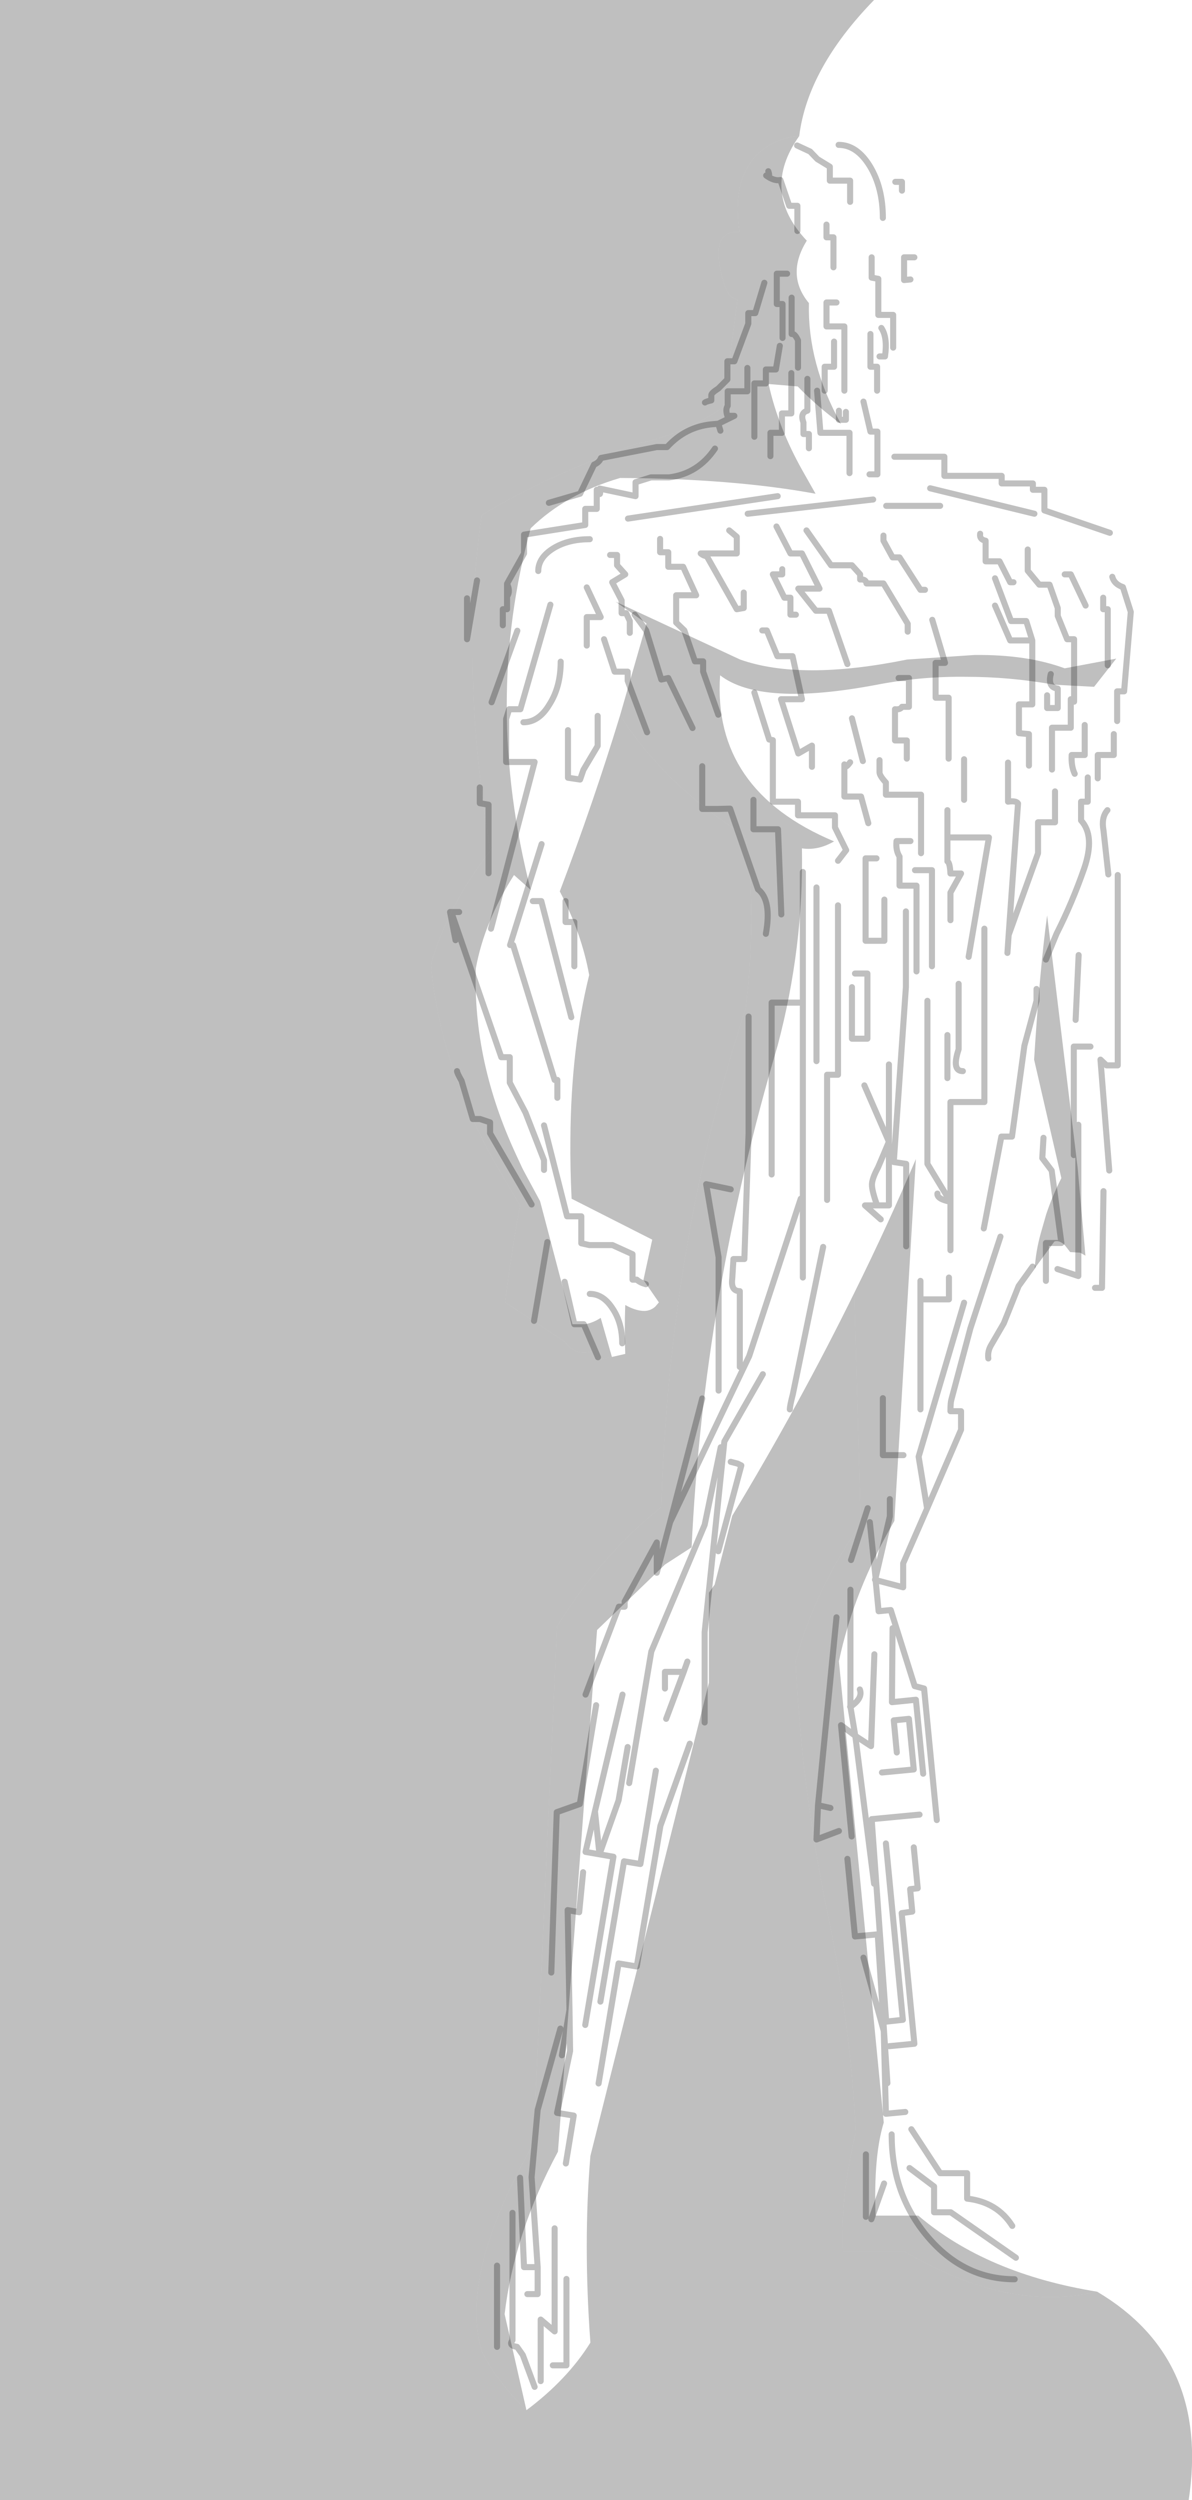 <?xml version="1.0" encoding="UTF-8" standalone="no"?>
<svg xmlns:xlink="http://www.w3.org/1999/xlink" height="412.45px" width="196.65px" xmlns="http://www.w3.org/2000/svg">
  <g transform="matrix(1.0, 0.0, 0.0, 1.0, -66.85, -67.5)">
    <path d="M198.7 89.95 Q195.65 90.15 193.15 91.85 187.35 95.95 188.85 105.8 L188.15 105.75 Q184.65 106.05 185.6 111.35 186.05 113.95 186.85 115.65 187.35 116.6 188.5 116.95 L186.25 134.6 Q180.05 139.0 171.75 140.75 156.55 146.2 146.3 152.5 142.7 178.0 147.75 207.8 140.5 217.25 137.95 226.65 139.4 242.9 148.4 259.15 L152.05 265.35 152.65 266.35 Q151.05 275.0 150.2 282.35 L160.05 288.85 Q161.95 291.5 165.1 290.2 L165.65 291.8 167.8 291.35 170.0 290.85 Q169.85 286.85 170.0 282.8 L170.05 282.8 Q171.55 283.65 172.85 283.75 174.05 283.85 174.95 283.05 L175.55 282.35 173.0 278.65 174.45 272.0 161.15 265.25 Q160.9 260.15 160.95 255.4 161.05 240.4 164.05 228.35 162.8 221.45 159.2 214.55 164.8 199.75 169.15 185.5 176.5 197.0 189.85 205.45 191.75 218.55 189.85 233.9 177.2 272.75 175.95 316.1 165.95 324.15 158.75 335.8 L154.85 421.15 Q142.6 442.65 146.3 455.3 148.7 460.25 153.7 465.1 160.45 460.05 164.25 453.95 163.05 437.6 164.25 423.15 L183.8 345.1 183.8 330.25 184.75 328.9 187.65 317.55 Q198.75 299.15 207.8 280.75 L208.85 318.85 Q201.25 329.9 198.1 341.5 199.15 363.4 203.6 384.15 207.15 401.75 208.05 419.3 205.55 429.15 205.85 439.0 L216.2 439.0 Q233.45 449.05 247.85 445.55 266.5 456.6 262.95 479.95 L66.85 479.95 66.85 67.5 211.05 67.5 Q200.1 78.75 198.7 89.95" fill="#010101" fill-opacity="0.251" fill-rule="evenodd" stroke="none"/>
    <path d="M167.8 291.35 L165.65 291.8 165.1 290.2 Q161.95 291.5 160.05 288.85 L150.2 282.35 Q151.05 275.0 152.65 266.35 L152.05 265.35 148.4 259.15 Q139.4 242.9 137.95 226.65 140.5 217.25 147.75 207.8 142.7 178.0 146.3 152.5 156.55 146.2 171.75 140.75 180.05 139.0 186.25 134.6 L188.5 116.95 Q187.35 116.6 186.85 115.65 186.05 113.95 185.6 111.35 184.65 106.05 188.15 105.75 L188.85 105.8 Q187.35 95.95 193.15 91.85 195.65 90.15 198.7 89.95 192.25 99.05 199.95 107.2 196.45 112.85 200.3 117.5 200.05 127.45 205.6 137.45 201.65 134.55 198.45 131.25 L193.65 130.85 Q195.25 138.05 199.25 145.15 L201.4 148.95 Q187.75 146.45 169.15 146.35 160.25 148.95 154.4 154.65 146.5 183.45 154.4 214.3 L151.65 211.85 Q146.75 219.55 145.35 227.25 144.85 242.65 152.0 258.0 L152.95 260.05 153.05 260.25 153.25 260.65 155.95 265.65 161.3 285.95 163.4 285.95 Q164.75 285.7 165.95 284.9 L167.8 291.35 M237.55 276.75 Q237.75 273.8 238.55 270.95 L239.45 267.8 Q240.45 264.8 241.95 261.85 L237.45 242.3 Q238.4 227.25 239.6 218.5 L244.65 260.25 245.9 274.45 245.85 274.6 245.05 274.15 243.4 274.05 242.55 272.95 Q241.65 272.05 240.8 272.3 L237.55 276.75 M247.85 445.55 Q233.45 449.05 216.2 439.0 L205.85 439.0 Q205.55 429.15 208.05 419.3 207.15 401.75 203.6 384.15 199.15 363.4 198.1 341.5 201.25 329.9 208.85 318.85 L207.8 280.75 Q213.25 269.75 217.95 258.7 L214.4 318.4 Q207.7 329.95 205.25 341.55 L212.65 417.65 Q210.95 423.15 211.3 433.0 L218.35 433.0 Q229.6 442.6 247.85 445.55 M153.7 465.1 Q148.7 460.25 146.3 455.3 142.6 442.65 154.85 421.15 L158.75 335.8 Q165.95 324.15 175.95 316.1 177.2 272.75 189.85 233.9 191.75 218.55 189.85 205.45 176.5 197.0 169.15 185.5 L173.5 170.35 168.4 166.75 188.95 176.3 Q199.0 179.85 216.5 176.3 L227.6 175.55 Q236.25 175.45 242.5 177.75 L251.0 176.15 247.35 180.8 240.75 180.45 Q233.5 179.15 226.25 179.15 218.85 179.05 211.55 180.45 192.35 184.1 185.65 178.9 184.35 197.85 204.45 206.3 201.8 207.85 199.15 207.45 199.45 223.7 195.15 239.95 182.9 281.35 180.95 322.75 L176.55 325.6 165.35 336.4 158.9 422.45 Q151.7 435.85 150.1 449.25 L153.7 465.1" fill="#010101" fill-opacity="0.251" fill-rule="evenodd" stroke="none"/>
    <path d="M198.7 89.95 Q204.2 89.6 211.65 94.3 218.05 98.8 218.5 110.25 L217.05 113.6 Q218.2 116.8 217.4 120.4 215.25 128.9 211.35 137.45 L210.1 137.45 210.1 140.0 Q230.5 144.95 250.35 152.2 257.55 173.55 248.95 203.95 L254.95 214.95 Q250.7 236.9 251.6 258.8 L251.65 259.95 251.65 260.25 251.75 261.65 261.25 271.05 Q258.4 274.7 257.5 280.45 L255.55 280.45 255.65 283.25 Q255.1 286.05 252.25 285.8 250.6 285.5 250.05 284.45 247.6 285.5 246.2 284.75 245.15 284.05 244.65 282.4 242.9 283.0 241.9 282.4 240.95 281.85 240.45 280.45 239.05 280.25 238.35 279.65 237.25 278.6 237.55 276.75 L240.8 272.3 Q241.65 272.05 242.55 272.95 L243.4 274.05 245.05 274.15 245.85 274.6 245.9 274.65 245.9 274.45 244.65 260.25 239.6 218.5 Q238.4 227.25 237.45 242.3 237.1 248.5 237.45 258.8 L237.5 259.95 237.5 260.25 237.65 263.75 Q237.75 271.9 235.3 280.1 L232.9 286.85 232.15 288.45 231.95 288.95 223.15 311.0 223.15 325.0 222.5 326.8 Q223.55 341.85 221.85 356.85 218.55 379.6 219.1 415.75 L232.1 430.85 247.85 445.55 Q229.6 442.6 218.35 433.0 L211.3 433.0 Q210.95 423.15 212.65 417.65 L205.25 341.55 Q207.7 329.95 214.4 318.4 L217.95 258.7 Q213.25 269.75 207.8 280.75 198.75 299.15 187.65 317.55 L184.75 328.9 183.8 330.25 183.8 345.1 164.25 423.15 Q163.05 437.6 164.25 453.95 160.45 460.05 153.7 465.1 L150.1 449.25 Q151.7 435.85 158.9 422.45 L165.35 336.4 176.55 325.6 180.95 322.75 Q182.9 281.35 195.15 239.95 199.45 223.7 199.15 207.45 201.8 207.85 204.45 206.3 184.35 197.85 185.65 178.9 192.35 184.1 211.55 180.45 218.85 179.05 226.25 179.15 233.5 179.15 240.75 180.45 L247.35 180.8 251.0 176.15 242.5 177.75 Q236.25 175.45 227.6 175.55 L216.5 176.3 Q199.0 179.85 188.95 176.3 L168.4 166.75 173.5 170.35 169.15 185.5 Q164.8 199.75 159.2 214.55 162.8 221.45 164.05 228.35 161.05 240.4 160.95 255.4 160.9 260.15 161.15 265.25 L174.45 272.0 173.0 278.65 175.55 282.35 174.95 283.05 Q174.05 283.85 172.85 283.75 171.55 283.65 170.05 282.8 L170.0 282.8 Q169.85 286.85 170.0 290.85 L167.8 291.35 165.95 284.9 Q164.75 285.7 163.4 285.95 L161.3 285.95 155.95 265.65 153.25 260.65 153.05 260.25 152.95 260.05 152.0 258.0 Q144.85 242.65 145.35 227.25 146.75 219.55 151.65 211.85 L154.4 214.3 Q146.5 183.45 154.4 154.65 160.25 148.95 169.15 146.35 187.75 146.45 201.4 148.95 L199.25 145.15 Q195.25 138.05 193.65 130.85 L198.45 131.25 Q201.65 134.55 205.6 137.45 200.05 127.45 200.3 117.5 196.45 112.85 199.95 107.2 192.25 99.05 198.7 89.95" fill="#010101" fill-opacity="0.0" fill-rule="evenodd" stroke="none"/>
    <path d="M245.9 274.45 L245.9 274.65 245.85 274.6 245.9 274.45" fill="#cc9966" fill-rule="evenodd" stroke="none"/>
    <path d="M207.1 100.8 L207.1 97.3 203.75 97.3 203.75 95.0 201.7 93.75 200.5 92.5 198.35 91.5 M193.6 95.75 Q194.0 96.9 193.25 96.45 194.55 97.4 195.6 97.2 L197.05 101.45 198.4 101.45 198.4 105.6 M205.2 91.4 Q208.2 91.4 210.35 94.9 212.5 98.45 212.5 103.45 M215.65 98.95 L215.65 97.5 214.55 97.5 M217.7 109.95 L216.0 109.95 216.0 113.7 217.05 113.6 M203.2 104.55 L203.2 106.65 204.35 106.65 204.35 111.6 M204.85 117.4 L203.2 117.4 203.2 121.35 206.15 121.35 206.15 131.95 M214.2 124.85 L214.2 119.45 211.75 119.45 211.75 113.5 210.65 113.3 210.65 109.95 M202.9 131.95 L202.9 128.0 204.45 128.0 204.45 123.85 M211.55 131.95 L211.55 128.0 210.45 128.0 210.45 122.6 M207.0 145.55 L207.0 138.9 202.2 138.9 201.65 131.95 M209.3 133.75 L210.45 138.7 211.6 138.7 211.6 145.75 210.3 145.75 M205.25 135.25 L205.25 136.75 206.4 136.75 206.4 135.45 M214.4 142.85 L222.65 142.85 222.65 146.0 232.1 146.0 232.1 147.25 237.25 147.25 237.25 148.3 239.15 148.3 239.15 151.7 249.95 155.4 M211.95 126.3 L212.85 126.3 Q213.3 123.15 212.25 121.6 M192.95 114.15 L191.45 119.15 190.3 119.15 190.3 120.9 188.0 127.1 186.85 127.1 186.85 130.1 185.35 131.6 Q184.25 132.3 184.2 132.65 L184.2 133.55 Q183.3 133.75 183.15 133.9 M196.7 112.65 L195.0 112.65 195.0 117.65 195.95 117.65 195.95 123.25 M198.5 128.15 L198.5 123.65 Q197.95 122.45 197.45 122.6 L197.45 116.6 M184.8 141.5 Q182.0 145.65 177.25 146.25 L174.25 146.25 171.7 147.05 171.7 149.35 165.8 148.1 Q166.05 149.8 165.3 148.3 L165.3 151.45 163.4 151.45 163.4 154.1 153.3 155.7 153.3 158.8 150.5 163.8 Q151.1 165.1 150.5 165.9 L150.5 168.0 149.8 168.0 149.8 170.65 M185.7 138.55 L185.35 137.4 184.2 137.5 Q179.9 137.95 176.9 141.25 L175.2 141.25 166.0 143.05 Q165.7 143.8 164.85 144.15 L162.55 148.95 157.4 150.45 M200.05 130.0 L200.05 135.25 Q198.8 135.6 199.4 137.2 L199.4 139.1 200.3 139.1 200.3 141.45 M195.5 124.55 L194.85 128.45 193.2 128.45 193.2 130.75 191.3 130.75 191.3 139.55 M193.95 142.75 L193.95 138.9 195.85 138.9 195.85 135.7 197.4 135.7 197.4 129.05 M190.15 128.2 L190.15 132.05 186.9 132.05 186.9 134.45 Q186.5 135.05 186.85 136.1 L188.0 136.1 185.35 137.4 M206.65 177.05 L203.6 168.25 201.45 168.25 198.55 164.6 202.05 164.6 199.15 158.8 197.25 158.8 194.95 154.35 M189.55 165.25 L189.55 167.8 188.4 168.0 183.45 159.25 Q182.9 159.2 182.45 158.8 L188.4 158.8 188.4 156.05 187.15 155.0 M195.9 161.4 L195.9 162.25 194.35 162.25 196.25 166.1 197.25 166.1 197.25 168.9 198.15 168.9 M200.8 194.0 L200.8 190.5 198.55 191.8 195.7 182.85 199.15 182.85 197.6 175.75 195.1 175.75 193.35 171.5 192.6 171.5 M175.75 156.4 L175.75 158.6 177.1 158.6 177.1 161.0 179.55 161.0 181.7 165.7 178.4 165.7 178.4 170.2 179.75 171.5 181.5 176.6 182.85 176.6 182.85 178.3 185.35 185.4 M167.5 159.05 L168.65 159.05 168.65 160.75 170.0 162.25 167.85 163.55 169.4 166.55 169.4 168.65 170.15 168.65 170.75 169.95 170.75 171.9 M163.65 174.0 L163.65 169.3 165.95 169.3 163.65 164.4 M181.1 187.6 L177.1 179.35 175.95 179.6 173.45 171.5 171.55 168.9 M173.6 188.3 L170.4 179.8 170.4 178.3 168.25 178.3 166.5 172.95 M165.45 185.6 L165.45 190.55 163.1 194.5 162.55 196.1 160.55 195.8 160.55 187.95 M191.3 181.75 L193.75 189.5 194.35 189.6 194.35 199.75 198.5 199.75 198.5 202.0 204.6 202.0 204.6 204.0 206.45 207.75 205.1 209.5 M170.45 153.05 L195.15 149.35 M234.05 163.55 L233.5 163.55 231.75 160.1 229.45 160.1 229.45 156.7 Q228.4 156.5 228.55 155.55 M236.4 158.15 L236.4 161.65 238.3 163.95 240.0 163.95 241.35 167.8 241.35 169.1 242.9 172.95 244.05 172.95 244.05 183.25 M231.0 162.9 L233.65 169.95 236.15 169.95 237.15 173.15 237.15 183.7 234.95 183.7 234.95 188.45 236.6 188.6 236.6 193.8 M237.15 173.15 L233.5 173.15 231.0 167.4 M213.05 150.95 L221.95 150.95 M212.6 155.85 L212.6 156.7 214.1 159.45 215.25 159.45 218.7 164.8 219.45 164.8 M199.9 155.0 L203.95 160.75 207.4 160.75 208.75 162.25 208.75 163.1 Q209.7 163.0 209.8 163.75 L212.6 163.75 216.6 170.4 216.6 171.7 M216.45 192.65 L216.45 189.65 214.5 189.65 214.5 184.5 Q215.4 184.6 215.65 184.1 L216.8 184.1 216.8 179.35 215.1 179.35 M220.65 169.75 L222.75 176.85 221.2 176.85 221.2 182.6 223.35 182.6 223.35 192.65 M207.1 193.25 Q206.2 194.5 206.15 193.6 L206.15 198.9 208.9 198.9 210.1 203.3 M218.8 208.25 L218.8 198.6 213.0 198.6 213.0 196.6 Q211.95 195.45 211.95 194.9 L211.95 192.9 M209.2 193.05 L207.4 186.0 M239.6 182.2 L239.6 184.3 241.35 184.3 241.35 181.1 Q239.65 180.9 240.2 178.7 M240.4 194.45 L240.4 187.55 243.5 187.55 243.5 182.85 M220.3 148.05 L237.5 152.25 M190.2 152.25 L210.9 149.9 M248.85 166.1 L248.85 168.0 249.6 168.0 249.6 177.25 M245.95 167.4 L243.5 162.25 242.5 162.25 M250.35 162.65 Q250.65 163.85 252.1 164.35 L253.4 168.45 252.3 181.55 251.15 181.55 251.15 186.45 M247.95 195.9 L247.95 192.05 250.6 192.05 250.6 188.6 M245.8 187.1 L245.8 192.05 243.65 192.05 Q243.55 193.9 244.15 195.15 M143.9 166.2 L143.9 172.95 145.55 163.25 M150.5 163.8 L150.5 165.9 M155.65 161.7 Q155.65 159.5 158.15 157.95 160.6 156.45 164.15 156.45 M153.2 186.65 Q155.75 186.65 157.5 183.7 159.35 180.8 159.35 176.65 M157.65 167.25 L152.7 184.5 150.85 184.5 150.35 186.1 150.35 193.2 155.05 193.2 147.85 220.7 M152.2 171.55 L147.95 183.35 M146.0 197.4 L146.0 200.0 147.45 200.25 147.45 211.55 M161.6 226.9 L161.6 219.6 160.15 219.6 160.15 216.15 M154.75 216.15 L156.15 216.15 161.1 235.3 M156.6 260.5 L156.6 258.9 153.55 251.05 150.95 246.1 150.95 241.9 149.55 241.9 141.3 217.95 141.1 217.95 142.0 222.6 M156.2 206.75 L151.0 223.4 151.5 223.4 158.35 245.65 158.8 245.65 158.8 248.6 M154.55 266.2 L147.7 254.45 147.7 252.65 146.05 252.1 144.85 252.1 143.0 245.8 Q142.25 244.5 142.25 244.2 M142.6 217.95 L141.3 217.95 M156.6 253.15 L160.4 268.15 162.75 268.15 162.75 272.6 164.1 272.9 167.9 272.9 171.2 274.4 171.2 278.6 171.9 278.6 Q172.45 279.1 173.4 279.35 M157.15 272.4 L154.95 285.4 M160.0 278.95 L161.6 285.95 163.15 285.95 165.5 291.4 M157.8 392.9 L158.7 366.45 162.5 365.1 165.2 348.8 M249.55 201.15 Q248.5 202.35 248.9 204.5 L249.7 211.75 M246.3 195.75 L246.3 199.75 245.2 199.75 245.2 202.85 Q247.55 205.4 245.7 210.8 243.75 216.4 241.15 221.55 L239.4 225.8 M244.3 235.75 L244.8 225.05 M246.75 240.15 L244.0 240.15 244.0 258.05 M251.25 211.85 L251.25 243.25 249.4 243.25 248.4 242.3 249.85 260.6 M244.75 253.05 L244.75 278.0 241.3 276.85 M248.9 264.0 L248.65 279.95 247.5 279.95 M233.15 193.3 L233.15 199.75 Q234.5 199.55 234.8 200.05 L233.25 221.75 238.1 208.25 238.1 203.15 240.9 203.15 240.9 198.05 M223.65 219.3 L223.65 214.75 225.4 211.6 223.65 211.6 Q223.55 209.75 223.15 209.6 L223.15 201.15 M223.4 205.65 L230.0 205.65 226.65 225.35 M217.05 206.25 L214.75 206.25 Q214.6 207.8 215.25 208.8 L215.25 213.6 218.05 213.6 218.05 227.75 M211.45 209.1 L209.65 209.1 209.65 222.7 212.75 222.7 212.75 215.9 M217.8 211.05 L220.6 211.05 220.6 226.9 M207.4 230.35 L207.4 238.85 209.95 238.85 209.95 228.1 207.9 228.1 M205.1 216.85 L205.1 244.8 203.3 244.8 203.3 265.45 M225.7 244.2 Q223.8 244.2 225.0 240.6 L225.0 229.8 M223.15 238.25 L223.15 245.35 M229.15 270.15 L232.05 255.0 233.8 255.0 235.85 240.0 237.85 232.6 237.85 230.65 M216.35 273.1 L216.35 259.5 214.3 259.2 216.3 230.35 216.3 217.85 M233.25 221.75 L233.05 224.7 M191.15 199.45 L191.15 204.3 195.2 204.3 195.75 218.35 M182.7 193.9 L182.7 200.95 185.3 200.95 187.3 200.9 191.9 214.2 Q194.2 216.0 193.2 221.55 M199.3 278.25 L199.3 232.9 194.15 232.9 194.15 261.25 M201.55 213.9 L201.55 242.55 M199.3 211.35 L199.3 232.9 M187.4 263.7 L183.35 262.85 185.4 274.9 185.4 296.9 M164.15 280.95 Q166.35 280.95 167.9 283.35 169.5 285.7 169.5 289.1 M190.35 235.2 L190.35 254.45 189.65 275.2 187.85 275.2 187.65 278.45 Q187.4 280.5 188.9 280.5 L188.9 293.0 M182.7 298.2 L177.4 318.6 190.45 291.2 198.95 265.25 M239.4 278.8 L239.4 272.55 241.95 272.55 240.35 260.6 238.8 258.55 239.0 255.2 M229.25 220.7 L229.25 249.3 223.65 249.3 223.65 265.75 223.65 273.75 M213.5 243.1 L213.5 255.85 213.5 266.35 211.55 266.35 209.55 266.35 212.15 268.65 M211.55 266.35 Q210.7 263.95 210.7 262.95 210.7 261.95 211.7 260.1 L213.5 255.85 209.45 246.55 M218.7 278.8 L218.7 281.85 223.4 281.85 223.4 278.25 M229.9 291.6 Q229.75 290.5 230.3 289.5 L232.45 285.8 234.9 279.65 237.2 276.45 M221.5 264.4 Q221.4 265.3 223.65 265.75 L219.85 259.5 219.85 232.6 M225.9 282.4 L218.4 307.8 219.8 316.35 225.4 303.35 225.4 300.3 223.65 300.3 Q223.65 298.9 223.8 298.4 L226.95 286.6 231.9 271.5 M215.9 307.55 L212.5 307.55 212.5 298.15 M210.35 318.6 L211.3 327.8 213.65 317.65 213.65 314.8 M211.3 327.8 L211.3 328.15 215.85 329.35 215.85 325.4 219.8 316.35 M221.4 367.75 L219.3 346.05 217.75 345.65 213.8 333.1 211.8 333.3 211.3 328.15 211.2 328.1 211.3 327.8 M207.25 324.85 L210.0 316.3 M185.35 323.4 L189.15 309.25 188.55 308.95 187.4 308.65 M185.75 306.25 L183.1 319.05 174.3 339.95 170.65 361.65 M202.65 273.2 L197.65 297.5 Q197.15 299.45 197.15 300.0 M176.55 346.05 L176.55 343.3 179.65 343.3 180.25 341.6 M163.45 347.05 L168.95 332.55 169.9 332.55 169.9 331.7 175.2 321.95 175.2 326.95 177.4 318.6 M183.1 351.65 L183.1 336.75 186.35 305.3 192.7 294.2 M205.25 369.55 L201.55 370.95 201.8 365.3 204.85 334.3 M169.55 347.05 L165.0 366.3 165.75 373.4 168.9 364.5 170.4 355.7 M180.65 355.15 L175.8 368.7 171.9 391.9 168.9 391.4 165.6 411.2 M159.55 406.55 L160.8 399.05 160.5 382.6 162.4 382.95 163.05 376.35 M175.05 359.6 L172.5 375.0 169.8 374.55 165.9 397.7 M165.75 373.4 L168.05 373.8 163.4 401.55 M165.0 366.3 L163.45 373.0 165.75 373.4 M212.35 359.9 L217.6 359.4 216.8 351.05 214.3 351.3 214.8 356.6 M214.1 336.1 L214.0 348.3 217.95 347.9 219.15 360.1 M207.35 370.45 L205.6 352.1 207.95 353.85 207.15 349.05 207.1 349.05 207.15 348.95 207.15 329.75 M207.15 348.95 L207.15 349.05 Q209.25 347.65 208.7 346.2 M207.95 353.85 L210.55 355.55 211.1 340.4 M218.55 366.85 L210.65 367.6 213.05 401.0 215.8 400.7 213.0 371.6 M213.55 405.05 L217.7 404.65 215.6 383.1 217.35 382.85 217.0 379.15 218.25 379.0 217.6 372.25 M206.65 374.15 L207.9 386.95 211.65 386.6 213.25 411.15 M211.05 378.25 L207.95 353.85 M201.8 365.3 L203.85 365.75 M176.75 351.05 L179.65 343.3 M218.7 281.85 L218.7 300.0 M225.9 192.75 L225.9 199.45 M216.2 415.9 L213.0 416.2 212.65 402.55 209.3 390.45 M234.45 439.95 L223.7 432.45 220.95 432.45 220.95 428.2 216.9 425.15 M210.6 433.6 L212.7 427.7 M209.7 422.9 L209.7 433.2 M217.2 418.75 L221.95 426.0 226.4 426.0 226.4 430.2 Q231.35 430.75 233.85 434.7 M213.95 419.6 Q213.95 429.5 219.9 436.5 225.85 443.5 234.25 443.5 M160.2 424.4 L161.5 416.5 158.75 416.05 160.9 405.85 160.8 399.05 M159.3 402.15 L155.55 415.55 154.55 426.65 155.55 441.5 155.55 445.95 153.85 445.95 M155.55 441.5 L153.3 441.5 152.65 426.75 M158.05 457.7 L160.3 457.7 160.3 443.45 M155.05 461.25 L153.1 456.0 152.15 454.65 Q150.7 454.45 151.4 453.55 L151.4 432.55 M158.35 435.1 L158.35 452.1 156.05 450.15 156.05 460.3 M148.85 441.25 L148.85 454.65" fill="none" stroke="#000000" stroke-linecap="round" stroke-linejoin="round" stroke-opacity="0.251" stroke-width="1.0"/>
  </g>
</svg>
